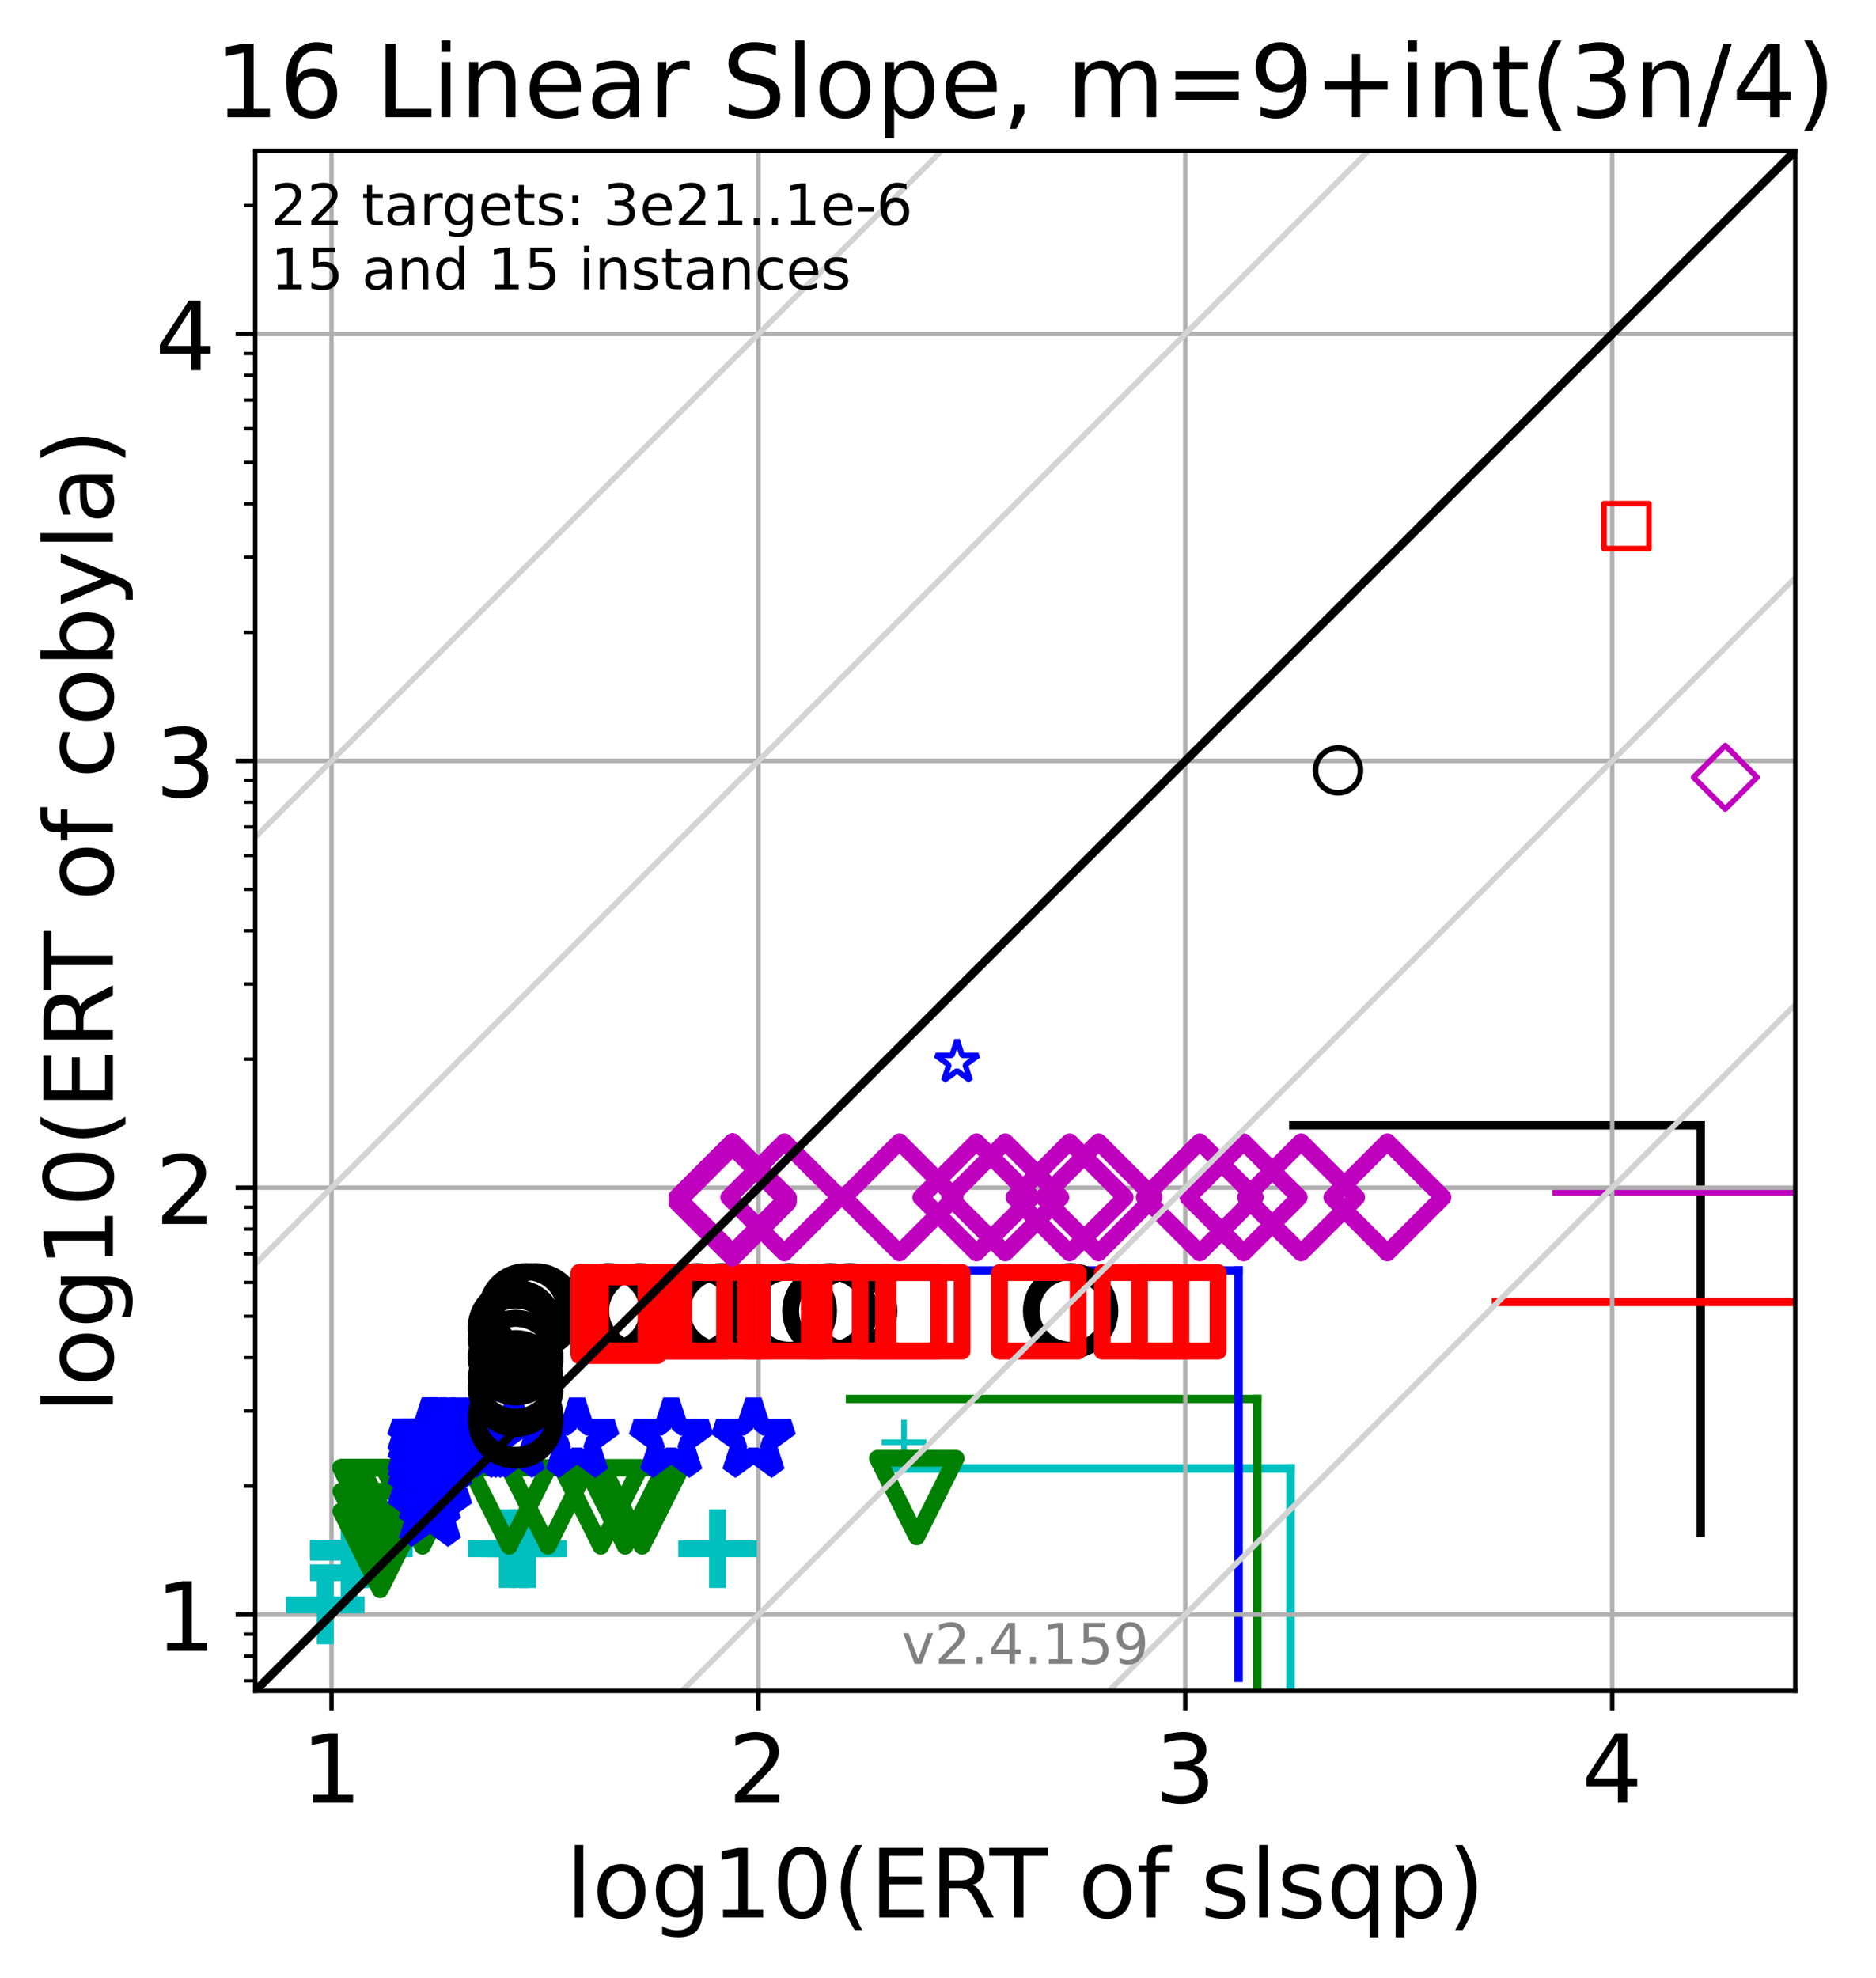 <?xml version="1.0" encoding="utf-8" standalone="no"?>
<!DOCTYPE svg PUBLIC "-//W3C//DTD SVG 1.1//EN"
  "http://www.w3.org/Graphics/SVG/1.1/DTD/svg11.dtd">
<!-- Created with matplotlib (https://matplotlib.org/) -->
<svg height="352.343pt" version="1.1" viewBox="0 0 334.206 352.343" width="334.206pt" xmlns="http://www.w3.org/2000/svg" xmlns:xlink="http://www.w3.org/1999/xlink">
 <defs>
  <style type="text/css">*{stroke-linecap:butt;stroke-linejoin:round;}</style>
 </defs>
 <g id="figure_1">
  <g id="patch_1">
   <path d="M 0 352.343 
L 334.206 352.343 
L 334.206 0 
L 0 0 
z
" style="fill:#ffffff;"/>
  </g>
  <g id="axes_1">
   <g id="patch_2">
    <path d="M 45.469 301.237 
L 319.829 301.237 
L 319.829 26.877 
L 45.469 26.877 
z
" style="fill:#ffffff;"/>
   </g>
   <g id="line2d_1">
    <path clip-path="url(#p088463a3ea)" d="M 229.906 301.237 
L 229.906 261.605 
" style="fill:none;stroke:#00bfbf;stroke-linecap:square;stroke-width:1.5;"/>
   </g>
   <g id="line2d_2">
    <path clip-path="url(#p088463a3ea)" d="M 157.336 261.605 
L 229.906 261.605 
" style="fill:none;stroke:#00bfbf;stroke-linecap:square;stroke-width:1.5;"/>
   </g>
   <g id="line2d_3">
    <path clip-path="url(#p088463a3ea)" d="M 223.997 301.237 
L 223.997 249.23 
" style="fill:none;stroke:#008000;stroke-linecap:square;stroke-width:1.5;"/>
   </g>
   <g id="line2d_4">
    <path clip-path="url(#p088463a3ea)" d="M 151.426 249.23 
L 223.997 249.23 
" style="fill:none;stroke:#008000;stroke-linecap:square;stroke-width:1.5;"/>
   </g>
   <g id="line2d_5">
    <path clip-path="url(#p088463a3ea)" d="M 220.653 298.907 
L 220.653 226.336 
" style="fill:none;stroke:#0000ff;stroke-linecap:square;stroke-width:1.5;"/>
   </g>
   <g id="line2d_6">
    <path clip-path="url(#p088463a3ea)" d="M 148.083 226.336 
L 220.653 226.336 
" style="fill:none;stroke:#0000ff;stroke-linecap:square;stroke-width:1.5;"/>
   </g>
   <g id="line2d_7">
    <path clip-path="url(#p088463a3ea)" d="M 302.966 273.054 
L 302.966 200.483 
" style="fill:none;stroke:#000000;stroke-linecap:square;stroke-width:1.5;"/>
   </g>
   <g id="line2d_8">
    <path clip-path="url(#p088463a3ea)" d="M 230.396 200.483 
L 302.966 200.483 
" style="fill:none;stroke:#000000;stroke-linecap:square;stroke-width:1.5;"/>
   </g>
   <g id="line2d_9">
    <path clip-path="url(#p088463a3ea)" style="fill:none;stroke:#ff0000;stroke-linecap:square;stroke-width:1.5;"/>
   </g>
   <g id="line2d_10">
    <path clip-path="url(#p088463a3ea)" d="M 266.501 231.948 
L 335.206 231.948 
" style="fill:none;stroke:#ff0000;stroke-linecap:square;stroke-width:1.5;"/>
   </g>
   <g id="line2d_11">
    <path clip-path="url(#p088463a3ea)" style="fill:none;stroke:#bf00bf;stroke-linecap:square;stroke-width:1.5;"/>
   </g>
   <g id="line2d_12">
    <path clip-path="url(#p088463a3ea)" d="M 277.312 212.264 
L 335.206 212.264 
" style="fill:none;stroke:#bf00bf;stroke-linecap:square;stroke-width:1.5;"/>
   </g>
   <g id="matplotlib.axis_1">
    <g id="xtick_1">
     <g id="line2d_13">
      <path clip-path="url(#p088463a3ea)" d="M 59.06 301.237 
L 59.06 26.877 
" style="fill:none;stroke:#b0b0b0;stroke-linecap:square;stroke-width:0.8;"/>
     </g>
     <g id="line2d_14">
      <defs>
       <path d="M 0 0 
L 0 3.5 
" id="m8a04e6d7a3" style="stroke:#000000;stroke-width:0.8;"/>
      </defs>
      <g>
       <use style="stroke:#000000;stroke-width:0.8;" x="59.06" xlink:href="#m8a04e6d7a3" y="301.237"/>
      </g>
     </g>
     <g id="text_1">
      <!-- 1 -->
      <g transform="translate(53.652 321.155)scale(0.17 -0.17)">
       <defs>
        <path d="M 12.406 8.297 
L 28.516 8.297 
L 28.516 63.922 
L 10.984 60.406 
L 10.984 69.391 
L 28.422 72.906 
L 38.281 72.906 
L 38.281 8.297 
L 54.391 8.297 
L 54.391 0 
L 12.406 0 
z
" id="DejaVuSans-49"/>
       </defs>
       <use xlink:href="#DejaVuSans-49"/>
      </g>
     </g>
    </g>
    <g id="xtick_2">
     <g id="line2d_15">
      <path clip-path="url(#p088463a3ea)" d="M 135.11 301.237 
L 135.11 26.877 
" style="fill:none;stroke:#b0b0b0;stroke-linecap:square;stroke-width:0.8;"/>
     </g>
     <g id="line2d_16">
      <g>
       <use style="stroke:#000000;stroke-width:0.8;" x="135.11" xlink:href="#m8a04e6d7a3" y="301.237"/>
      </g>
     </g>
     <g id="text_2">
      <!-- 2 -->
      <g transform="translate(129.702 321.155)scale(0.17 -0.17)">
       <defs>
        <path d="M 19.188 8.297 
L 53.609 8.297 
L 53.609 0 
L 7.328 0 
L 7.328 8.297 
Q 12.938 14.109 22.625 23.891 
Q 32.328 33.688 34.812 36.531 
Q 39.547 41.844 41.422 45.531 
Q 43.312 49.219 43.312 52.781 
Q 43.312 58.594 39.234 62.25 
Q 35.156 65.922 28.609 65.922 
Q 23.969 65.922 18.812 64.312 
Q 13.672 62.703 7.812 59.422 
L 7.812 69.391 
Q 13.766 71.781 18.938 73 
Q 24.125 74.219 28.422 74.219 
Q 39.75 74.219 46.484 68.547 
Q 53.219 62.891 53.219 53.422 
Q 53.219 48.922 51.531 44.891 
Q 49.859 40.875 45.406 35.406 
Q 44.188 33.984 37.641 27.219 
Q 31.109 20.453 19.188 8.297 
z
" id="DejaVuSans-50"/>
       </defs>
       <use xlink:href="#DejaVuSans-50"/>
      </g>
     </g>
    </g>
    <g id="xtick_3">
     <g id="line2d_17">
      <path clip-path="url(#p088463a3ea)" d="M 211.16 301.237 
L 211.16 26.877 
" style="fill:none;stroke:#b0b0b0;stroke-linecap:square;stroke-width:0.8;"/>
     </g>
     <g id="line2d_18">
      <g>
       <use style="stroke:#000000;stroke-width:0.8;" x="211.16" xlink:href="#m8a04e6d7a3" y="301.237"/>
      </g>
     </g>
     <g id="text_3">
      <!-- 3 -->
      <g transform="translate(205.752 321.155)scale(0.17 -0.17)">
       <defs>
        <path d="M 40.578 39.312 
Q 47.656 37.797 51.625 33 
Q 55.609 28.219 55.609 21.188 
Q 55.609 10.406 48.188 4.484 
Q 40.766 -1.422 27.094 -1.422 
Q 22.516 -1.422 17.656 -0.516 
Q 12.797 0.391 7.625 2.203 
L 7.625 11.719 
Q 11.719 9.328 16.594 8.109 
Q 21.484 6.891 26.812 6.891 
Q 36.078 6.891 40.938 10.547 
Q 45.797 14.203 45.797 21.188 
Q 45.797 27.641 41.281 31.266 
Q 36.766 34.906 28.719 34.906 
L 20.219 34.906 
L 20.219 43.016 
L 29.109 43.016 
Q 36.375 43.016 40.234 45.922 
Q 44.094 48.828 44.094 54.297 
Q 44.094 59.906 40.109 62.906 
Q 36.141 65.922 28.719 65.922 
Q 24.656 65.922 20.016 65.031 
Q 15.375 64.156 9.812 62.312 
L 9.812 71.094 
Q 15.438 72.656 20.344 73.438 
Q 25.25 74.219 29.594 74.219 
Q 40.828 74.219 47.359 69.109 
Q 53.906 64.016 53.906 55.328 
Q 53.906 49.266 50.438 45.094 
Q 46.969 40.922 40.578 39.312 
z
" id="DejaVuSans-51"/>
       </defs>
       <use xlink:href="#DejaVuSans-51"/>
      </g>
     </g>
    </g>
    <g id="xtick_4">
     <g id="line2d_19">
      <path clip-path="url(#p088463a3ea)" d="M 287.21 301.237 
L 287.21 26.877 
" style="fill:none;stroke:#b0b0b0;stroke-linecap:square;stroke-width:0.8;"/>
     </g>
     <g id="line2d_20">
      <g>
       <use style="stroke:#000000;stroke-width:0.8;" x="287.21" xlink:href="#m8a04e6d7a3" y="301.237"/>
      </g>
     </g>
     <g id="text_4">
      <!-- 4 -->
      <g transform="translate(281.802 321.155)scale(0.17 -0.17)">
       <defs>
        <path d="M 37.797 64.312 
L 12.891 25.391 
L 37.797 25.391 
z
M 35.203 72.906 
L 47.609 72.906 
L 47.609 25.391 
L 58.016 25.391 
L 58.016 17.188 
L 47.609 17.188 
L 47.609 0 
L 37.797 0 
L 37.797 17.188 
L 4.891 17.188 
L 4.891 26.703 
z
" id="DejaVuSans-52"/>
       </defs>
       <use xlink:href="#DejaVuSans-52"/>
      </g>
     </g>
    </g>
    <g id="text_5">
     <!-- log10(ERT of slsqp) -->
     <g transform="translate(100.783 341.607)scale(0.17 -0.17)">
      <defs>
       <path d="M 9.422 75.984 
L 18.406 75.984 
L 18.406 0 
L 9.422 0 
z
" id="DejaVuSans-108"/>
       <path d="M 30.609 48.391 
Q 23.391 48.391 19.188 42.75 
Q 14.984 37.109 14.984 27.297 
Q 14.984 17.484 19.156 11.844 
Q 23.344 6.203 30.609 6.203 
Q 37.797 6.203 41.984 11.859 
Q 46.188 17.531 46.188 27.297 
Q 46.188 37.016 41.984 42.703 
Q 37.797 48.391 30.609 48.391 
z
M 30.609 56 
Q 42.328 56 49.016 48.375 
Q 55.719 40.766 55.719 27.297 
Q 55.719 13.875 49.016 6.219 
Q 42.328 -1.422 30.609 -1.422 
Q 18.844 -1.422 12.172 6.219 
Q 5.516 13.875 5.516 27.297 
Q 5.516 40.766 12.172 48.375 
Q 18.844 56 30.609 56 
z
" id="DejaVuSans-111"/>
       <path d="M 45.406 27.984 
Q 45.406 37.75 41.375 43.109 
Q 37.359 48.484 30.078 48.484 
Q 22.859 48.484 18.828 43.109 
Q 14.797 37.75 14.797 27.984 
Q 14.797 18.266 18.828 12.891 
Q 22.859 7.516 30.078 7.516 
Q 37.359 7.516 41.375 12.891 
Q 45.406 18.266 45.406 27.984 
z
M 54.391 6.781 
Q 54.391 -7.172 48.188 -13.984 
Q 42 -20.797 29.203 -20.797 
Q 24.469 -20.797 20.266 -20.094 
Q 16.062 -19.391 12.109 -17.922 
L 12.109 -9.188 
Q 16.062 -11.328 19.922 -12.344 
Q 23.781 -13.375 27.781 -13.375 
Q 36.625 -13.375 41.016 -8.766 
Q 45.406 -4.156 45.406 5.172 
L 45.406 9.625 
Q 42.625 4.781 38.281 2.391 
Q 33.938 0 27.875 0 
Q 17.828 0 11.672 7.656 
Q 5.516 15.328 5.516 27.984 
Q 5.516 40.672 11.672 48.328 
Q 17.828 56 27.875 56 
Q 33.938 56 38.281 53.609 
Q 42.625 51.219 45.406 46.391 
L 45.406 54.688 
L 54.391 54.688 
z
" id="DejaVuSans-103"/>
       <path d="M 31.781 66.406 
Q 24.172 66.406 20.328 58.906 
Q 16.5 51.422 16.5 36.375 
Q 16.5 21.391 20.328 13.891 
Q 24.172 6.391 31.781 6.391 
Q 39.453 6.391 43.281 13.891 
Q 47.125 21.391 47.125 36.375 
Q 47.125 51.422 43.281 58.906 
Q 39.453 66.406 31.781 66.406 
z
M 31.781 74.219 
Q 44.047 74.219 50.516 64.516 
Q 56.984 54.828 56.984 36.375 
Q 56.984 17.969 50.516 8.266 
Q 44.047 -1.422 31.781 -1.422 
Q 19.531 -1.422 13.062 8.266 
Q 6.594 17.969 6.594 36.375 
Q 6.594 54.828 13.062 64.516 
Q 19.531 74.219 31.781 74.219 
z
" id="DejaVuSans-48"/>
       <path d="M 31 75.875 
Q 24.469 64.656 21.281 53.656 
Q 18.109 42.672 18.109 31.391 
Q 18.109 20.125 21.312 9.062 
Q 24.516 -2 31 -13.188 
L 23.188 -13.188 
Q 15.875 -1.703 12.234 9.375 
Q 8.594 20.453 8.594 31.391 
Q 8.594 42.281 12.203 53.312 
Q 15.828 64.359 23.188 75.875 
z
" id="DejaVuSans-40"/>
       <path d="M 9.812 72.906 
L 55.906 72.906 
L 55.906 64.594 
L 19.672 64.594 
L 19.672 43.016 
L 54.391 43.016 
L 54.391 34.719 
L 19.672 34.719 
L 19.672 8.297 
L 56.781 8.297 
L 56.781 0 
L 9.812 0 
z
" id="DejaVuSans-69"/>
       <path d="M 44.391 34.188 
Q 47.562 33.109 50.562 29.594 
Q 53.562 26.078 56.594 19.922 
L 66.609 0 
L 56 0 
L 46.688 18.703 
Q 43.062 26.031 39.672 28.422 
Q 36.281 30.812 30.422 30.812 
L 19.672 30.812 
L 19.672 0 
L 9.812 0 
L 9.812 72.906 
L 32.078 72.906 
Q 44.578 72.906 50.734 67.672 
Q 56.891 62.453 56.891 51.906 
Q 56.891 45.016 53.688 40.469 
Q 50.484 35.938 44.391 34.188 
z
M 19.672 64.797 
L 19.672 38.922 
L 32.078 38.922 
Q 39.203 38.922 42.844 42.219 
Q 46.484 45.516 46.484 51.906 
Q 46.484 58.297 42.844 61.547 
Q 39.203 64.797 32.078 64.797 
z
" id="DejaVuSans-82"/>
       <path d="M -0.297 72.906 
L 61.375 72.906 
L 61.375 64.594 
L 35.5 64.594 
L 35.5 0 
L 25.594 0 
L 25.594 64.594 
L -0.297 64.594 
z
" id="DejaVuSans-84"/>
       <path id="DejaVuSans-32"/>
       <path d="M 37.109 75.984 
L 37.109 68.5 
L 28.516 68.5 
Q 23.688 68.5 21.797 66.547 
Q 19.922 64.594 19.922 59.516 
L 19.922 54.688 
L 34.719 54.688 
L 34.719 47.703 
L 19.922 47.703 
L 19.922 0 
L 10.891 0 
L 10.891 47.703 
L 2.297 47.703 
L 2.297 54.688 
L 10.891 54.688 
L 10.891 58.5 
Q 10.891 67.625 15.141 71.797 
Q 19.391 75.984 28.609 75.984 
z
" id="DejaVuSans-102"/>
       <path d="M 44.281 53.078 
L 44.281 44.578 
Q 40.484 46.531 36.375 47.5 
Q 32.281 48.484 27.875 48.484 
Q 21.188 48.484 17.844 46.438 
Q 14.5 44.391 14.5 40.281 
Q 14.5 37.156 16.891 35.375 
Q 19.281 33.594 26.516 31.984 
L 29.594 31.297 
Q 39.156 29.25 43.188 25.516 
Q 47.219 21.781 47.219 15.094 
Q 47.219 7.469 41.188 3.016 
Q 35.156 -1.422 24.609 -1.422 
Q 20.219 -1.422 15.453 -0.562 
Q 10.688 0.297 5.422 2 
L 5.422 11.281 
Q 10.406 8.688 15.234 7.391 
Q 20.062 6.109 24.812 6.109 
Q 31.156 6.109 34.562 8.281 
Q 37.984 10.453 37.984 14.406 
Q 37.984 18.062 35.516 20.016 
Q 33.062 21.969 24.703 23.781 
L 21.578 24.516 
Q 13.234 26.266 9.516 29.906 
Q 5.812 33.547 5.812 39.891 
Q 5.812 47.609 11.281 51.797 
Q 16.75 56 26.812 56 
Q 31.781 56 36.172 55.266 
Q 40.578 54.547 44.281 53.078 
z
" id="DejaVuSans-115"/>
       <path d="M 14.797 27.297 
Q 14.797 17.391 18.875 11.75 
Q 22.953 6.109 30.078 6.109 
Q 37.203 6.109 41.297 11.75 
Q 45.406 17.391 45.406 27.297 
Q 45.406 37.203 41.297 42.844 
Q 37.203 48.484 30.078 48.484 
Q 22.953 48.484 18.875 42.844 
Q 14.797 37.203 14.797 27.297 
z
M 45.406 8.203 
Q 42.578 3.328 38.25 0.953 
Q 33.938 -1.422 27.875 -1.422 
Q 17.969 -1.422 11.734 6.484 
Q 5.516 14.406 5.516 27.297 
Q 5.516 40.188 11.734 48.094 
Q 17.969 56 27.875 56 
Q 33.938 56 38.25 53.625 
Q 42.578 51.266 45.406 46.391 
L 45.406 54.688 
L 54.391 54.688 
L 54.391 -20.797 
L 45.406 -20.797 
z
" id="DejaVuSans-113"/>
       <path d="M 18.109 8.203 
L 18.109 -20.797 
L 9.078 -20.797 
L 9.078 54.688 
L 18.109 54.688 
L 18.109 46.391 
Q 20.953 51.266 25.266 53.625 
Q 29.594 56 35.594 56 
Q 45.562 56 51.781 48.094 
Q 58.016 40.188 58.016 27.297 
Q 58.016 14.406 51.781 6.484 
Q 45.562 -1.422 35.594 -1.422 
Q 29.594 -1.422 25.266 0.953 
Q 20.953 3.328 18.109 8.203 
z
M 48.688 27.297 
Q 48.688 37.203 44.609 42.844 
Q 40.531 48.484 33.406 48.484 
Q 26.266 48.484 22.188 42.844 
Q 18.109 37.203 18.109 27.297 
Q 18.109 17.391 22.188 11.75 
Q 26.266 6.109 33.406 6.109 
Q 40.531 6.109 44.609 11.75 
Q 48.688 17.391 48.688 27.297 
z
" id="DejaVuSans-112"/>
       <path d="M 8.016 75.875 
L 15.828 75.875 
Q 23.141 64.359 26.781 53.312 
Q 30.422 42.281 30.422 31.391 
Q 30.422 20.453 26.781 9.375 
Q 23.141 -1.703 15.828 -13.188 
L 8.016 -13.188 
Q 14.5 -2 17.703 9.062 
Q 20.906 20.125 20.906 31.391 
Q 20.906 42.672 17.703 53.656 
Q 14.5 64.656 8.016 75.875 
z
" id="DejaVuSans-41"/>
      </defs>
      <use xlink:href="#DejaVuSans-108"/>
      <use x="27.783" xlink:href="#DejaVuSans-111"/>
      <use x="88.965" xlink:href="#DejaVuSans-103"/>
      <use x="152.441" xlink:href="#DejaVuSans-49"/>
      <use x="216.064" xlink:href="#DejaVuSans-48"/>
      <use x="279.688" xlink:href="#DejaVuSans-40"/>
      <use x="318.701" xlink:href="#DejaVuSans-69"/>
      <use x="381.885" xlink:href="#DejaVuSans-82"/>
      <use x="444.117" xlink:href="#DejaVuSans-84"/>
      <use x="505.201" xlink:href="#DejaVuSans-32"/>
      <use x="536.988" xlink:href="#DejaVuSans-111"/>
      <use x="598.17" xlink:href="#DejaVuSans-102"/>
      <use x="633.375" xlink:href="#DejaVuSans-32"/>
      <use x="665.162" xlink:href="#DejaVuSans-115"/>
      <use x="717.262" xlink:href="#DejaVuSans-108"/>
      <use x="745.045" xlink:href="#DejaVuSans-115"/>
      <use x="797.145" xlink:href="#DejaVuSans-113"/>
      <use x="860.621" xlink:href="#DejaVuSans-112"/>
      <use x="924.098" xlink:href="#DejaVuSans-41"/>
     </g>
    </g>
   </g>
   <g id="matplotlib.axis_2">
    <g id="ytick_1">
     <g id="line2d_21">
      <path clip-path="url(#p088463a3ea)" d="M 45.469 287.647 
L 319.829 287.647 
" style="fill:none;stroke:#b0b0b0;stroke-linecap:square;stroke-width:0.8;"/>
     </g>
     <g id="line2d_22">
      <defs>
       <path d="M 0 0 
L -3.5 0 
" id="maa65baaab8" style="stroke:#000000;stroke-width:0.8;"/>
      </defs>
      <g>
       <use style="stroke:#000000;stroke-width:0.8;" x="45.469" xlink:href="#maa65baaab8" y="287.647"/>
      </g>
     </g>
     <g id="text_6">
      <!-- 1 -->
      <g transform="translate(27.653 294.105)scale(0.17 -0.17)">
       <use xlink:href="#DejaVuSans-49"/>
      </g>
     </g>
    </g>
    <g id="ytick_2">
     <g id="line2d_23">
      <path clip-path="url(#p088463a3ea)" d="M 45.469 211.596 
L 319.829 211.596 
" style="fill:none;stroke:#b0b0b0;stroke-linecap:square;stroke-width:0.8;"/>
     </g>
     <g id="line2d_24">
      <g>
       <use style="stroke:#000000;stroke-width:0.8;" x="45.469" xlink:href="#maa65baaab8" y="211.596"/>
      </g>
     </g>
     <g id="text_7">
      <!-- 2 -->
      <g transform="translate(27.653 218.055)scale(0.17 -0.17)">
       <use xlink:href="#DejaVuSans-50"/>
      </g>
     </g>
    </g>
    <g id="ytick_3">
     <g id="line2d_25">
      <path clip-path="url(#p088463a3ea)" d="M 45.469 135.546 
L 319.829 135.546 
" style="fill:none;stroke:#b0b0b0;stroke-linecap:square;stroke-width:0.8;"/>
     </g>
     <g id="line2d_26">
      <g>
       <use style="stroke:#000000;stroke-width:0.8;" x="45.469" xlink:href="#maa65baaab8" y="135.546"/>
      </g>
     </g>
     <g id="text_8">
      <!-- 3 -->
      <g transform="translate(27.653 142.005)scale(0.17 -0.17)">
       <use xlink:href="#DejaVuSans-51"/>
      </g>
     </g>
    </g>
    <g id="ytick_4">
     <g id="line2d_27">
      <path clip-path="url(#p088463a3ea)" d="M 45.469 59.496 
L 319.829 59.496 
" style="fill:none;stroke:#b0b0b0;stroke-linecap:square;stroke-width:0.8;"/>
     </g>
     <g id="line2d_28">
      <g>
       <use style="stroke:#000000;stroke-width:0.8;" x="45.469" xlink:href="#maa65baaab8" y="59.496"/>
      </g>
     </g>
     <g id="text_9">
      <!-- 4 -->
      <g transform="translate(27.653 65.955)scale(0.17 -0.17)">
       <use xlink:href="#DejaVuSans-52"/>
      </g>
     </g>
    </g>
    <g id="ytick_5">
     <g id="line2d_29">
      <defs>
       <path d="M 0 0 
L -2 0 
" id="m14aced12a8" style="stroke:#000000;stroke-width:0.6;"/>
      </defs>
      <g>
       <use style="stroke:#000000;stroke-width:0.6;" x="45.469" xlink:href="#m14aced12a8" y="299.427"/>
      </g>
     </g>
    </g>
    <g id="ytick_6">
     <g id="line2d_30">
      <g>
       <use style="stroke:#000000;stroke-width:0.6;" x="45.469" xlink:href="#m14aced12a8" y="295.017"/>
      </g>
     </g>
    </g>
    <g id="ytick_7">
     <g id="line2d_31">
      <g>
       <use style="stroke:#000000;stroke-width:0.6;" x="45.469" xlink:href="#m14aced12a8" y="291.126"/>
      </g>
     </g>
    </g>
    <g id="ytick_8">
     <g id="line2d_32">
      <g>
       <use style="stroke:#000000;stroke-width:0.6;" x="45.469" xlink:href="#m14aced12a8" y="264.753"/>
      </g>
     </g>
    </g>
    <g id="ytick_9">
     <g id="line2d_33">
      <g>
       <use style="stroke:#000000;stroke-width:0.6;" x="45.469" xlink:href="#m14aced12a8" y="251.361"/>
      </g>
     </g>
    </g>
    <g id="ytick_10">
     <g id="line2d_34">
      <g>
       <use style="stroke:#000000;stroke-width:0.6;" x="45.469" xlink:href="#m14aced12a8" y="241.86"/>
      </g>
     </g>
    </g>
    <g id="ytick_11">
     <g id="line2d_35">
      <g>
       <use style="stroke:#000000;stroke-width:0.6;" x="45.469" xlink:href="#m14aced12a8" y="234.49"/>
      </g>
     </g>
    </g>
    <g id="ytick_12">
     <g id="line2d_36">
      <g>
       <use style="stroke:#000000;stroke-width:0.6;" x="45.469" xlink:href="#m14aced12a8" y="228.468"/>
      </g>
     </g>
    </g>
    <g id="ytick_13">
     <g id="line2d_37">
      <g>
       <use style="stroke:#000000;stroke-width:0.6;" x="45.469" xlink:href="#m14aced12a8" y="223.377"/>
      </g>
     </g>
    </g>
    <g id="ytick_14">
     <g id="line2d_38">
      <g>
       <use style="stroke:#000000;stroke-width:0.6;" x="45.469" xlink:href="#m14aced12a8" y="218.966"/>
      </g>
     </g>
    </g>
    <g id="ytick_15">
     <g id="line2d_39">
      <g>
       <use style="stroke:#000000;stroke-width:0.6;" x="45.469" xlink:href="#m14aced12a8" y="215.076"/>
      </g>
     </g>
    </g>
    <g id="ytick_16">
     <g id="line2d_40">
      <g>
       <use style="stroke:#000000;stroke-width:0.6;" x="45.469" xlink:href="#m14aced12a8" y="188.703"/>
      </g>
     </g>
    </g>
    <g id="ytick_17">
     <g id="line2d_41">
      <g>
       <use style="stroke:#000000;stroke-width:0.6;" x="45.469" xlink:href="#m14aced12a8" y="175.311"/>
      </g>
     </g>
    </g>
    <g id="ytick_18">
     <g id="line2d_42">
      <g>
       <use style="stroke:#000000;stroke-width:0.6;" x="45.469" xlink:href="#m14aced12a8" y="165.81"/>
      </g>
     </g>
    </g>
    <g id="ytick_19">
     <g id="line2d_43">
      <g>
       <use style="stroke:#000000;stroke-width:0.6;" x="45.469" xlink:href="#m14aced12a8" y="158.44"/>
      </g>
     </g>
    </g>
    <g id="ytick_20">
     <g id="line2d_44">
      <g>
       <use style="stroke:#000000;stroke-width:0.6;" x="45.469" xlink:href="#m14aced12a8" y="152.418"/>
      </g>
     </g>
    </g>
    <g id="ytick_21">
     <g id="line2d_45">
      <g>
       <use style="stroke:#000000;stroke-width:0.6;" x="45.469" xlink:href="#m14aced12a8" y="147.327"/>
      </g>
     </g>
    </g>
    <g id="ytick_22">
     <g id="line2d_46">
      <g>
       <use style="stroke:#000000;stroke-width:0.6;" x="45.469" xlink:href="#m14aced12a8" y="142.916"/>
      </g>
     </g>
    </g>
    <g id="ytick_23">
     <g id="line2d_47">
      <g>
       <use style="stroke:#000000;stroke-width:0.6;" x="45.469" xlink:href="#m14aced12a8" y="139.026"/>
      </g>
     </g>
    </g>
    <g id="ytick_24">
     <g id="line2d_48">
      <g>
       <use style="stroke:#000000;stroke-width:0.6;" x="45.469" xlink:href="#m14aced12a8" y="112.653"/>
      </g>
     </g>
    </g>
    <g id="ytick_25">
     <g id="line2d_49">
      <g>
       <use style="stroke:#000000;stroke-width:0.6;" x="45.469" xlink:href="#m14aced12a8" y="99.261"/>
      </g>
     </g>
    </g>
    <g id="ytick_26">
     <g id="line2d_50">
      <g>
       <use style="stroke:#000000;stroke-width:0.6;" x="45.469" xlink:href="#m14aced12a8" y="89.76"/>
      </g>
     </g>
    </g>
    <g id="ytick_27">
     <g id="line2d_51">
      <g>
       <use style="stroke:#000000;stroke-width:0.6;" x="45.469" xlink:href="#m14aced12a8" y="82.39"/>
      </g>
     </g>
    </g>
    <g id="ytick_28">
     <g id="line2d_52">
      <g>
       <use style="stroke:#000000;stroke-width:0.6;" x="45.469" xlink:href="#m14aced12a8" y="76.368"/>
      </g>
     </g>
    </g>
    <g id="ytick_29">
     <g id="line2d_53">
      <g>
       <use style="stroke:#000000;stroke-width:0.6;" x="45.469" xlink:href="#m14aced12a8" y="71.276"/>
      </g>
     </g>
    </g>
    <g id="ytick_30">
     <g id="line2d_54">
      <g>
       <use style="stroke:#000000;stroke-width:0.6;" x="45.469" xlink:href="#m14aced12a8" y="66.866"/>
      </g>
     </g>
    </g>
    <g id="ytick_31">
     <g id="line2d_55">
      <g>
       <use style="stroke:#000000;stroke-width:0.6;" x="45.469" xlink:href="#m14aced12a8" y="62.976"/>
      </g>
     </g>
    </g>
    <g id="ytick_32">
     <g id="line2d_56">
      <g>
       <use style="stroke:#000000;stroke-width:0.6;" x="45.469" xlink:href="#m14aced12a8" y="36.603"/>
      </g>
     </g>
    </g>
    <g id="text_10">
     <!-- log10(ERT of cobyla) -->
     <g transform="translate(20.117 251.785)rotate(-90)scale(0.17 -0.17)">
      <defs>
       <path d="M 48.781 52.594 
L 48.781 44.188 
Q 44.969 46.297 41.141 47.344 
Q 37.312 48.391 33.406 48.391 
Q 24.656 48.391 19.812 42.844 
Q 14.984 37.312 14.984 27.297 
Q 14.984 17.281 19.812 11.734 
Q 24.656 6.203 33.406 6.203 
Q 37.312 6.203 41.141 7.25 
Q 44.969 8.297 48.781 10.406 
L 48.781 2.094 
Q 45.016 0.344 40.984 -0.531 
Q 36.969 -1.422 32.422 -1.422 
Q 20.062 -1.422 12.781 6.344 
Q 5.516 14.109 5.516 27.297 
Q 5.516 40.672 12.859 48.328 
Q 20.219 56 33.016 56 
Q 37.156 56 41.109 55.141 
Q 45.062 54.297 48.781 52.594 
z
" id="DejaVuSans-99"/>
       <path d="M 48.688 27.297 
Q 48.688 37.203 44.609 42.844 
Q 40.531 48.484 33.406 48.484 
Q 26.266 48.484 22.188 42.844 
Q 18.109 37.203 18.109 27.297 
Q 18.109 17.391 22.188 11.75 
Q 26.266 6.109 33.406 6.109 
Q 40.531 6.109 44.609 11.75 
Q 48.688 17.391 48.688 27.297 
z
M 18.109 46.391 
Q 20.953 51.266 25.266 53.625 
Q 29.594 56 35.594 56 
Q 45.562 56 51.781 48.094 
Q 58.016 40.188 58.016 27.297 
Q 58.016 14.406 51.781 6.484 
Q 45.562 -1.422 35.594 -1.422 
Q 29.594 -1.422 25.266 0.953 
Q 20.953 3.328 18.109 8.203 
L 18.109 0 
L 9.078 0 
L 9.078 75.984 
L 18.109 75.984 
z
" id="DejaVuSans-98"/>
       <path d="M 32.172 -5.078 
Q 28.375 -14.844 24.75 -17.812 
Q 21.141 -20.797 15.094 -20.797 
L 7.906 -20.797 
L 7.906 -13.281 
L 13.188 -13.281 
Q 16.891 -13.281 18.938 -11.516 
Q 21 -9.766 23.484 -3.219 
L 25.094 0.875 
L 2.984 54.688 
L 12.5 54.688 
L 29.594 11.922 
L 46.688 54.688 
L 56.203 54.688 
z
" id="DejaVuSans-121"/>
       <path d="M 34.281 27.484 
Q 23.391 27.484 19.188 25 
Q 14.984 22.516 14.984 16.5 
Q 14.984 11.719 18.141 8.906 
Q 21.297 6.109 26.703 6.109 
Q 34.188 6.109 38.703 11.406 
Q 43.219 16.703 43.219 25.484 
L 43.219 27.484 
z
M 52.203 31.203 
L 52.203 0 
L 43.219 0 
L 43.219 8.297 
Q 40.141 3.328 35.547 0.953 
Q 30.953 -1.422 24.312 -1.422 
Q 15.922 -1.422 10.953 3.297 
Q 6 8.016 6 15.922 
Q 6 25.141 12.172 29.828 
Q 18.359 34.516 30.609 34.516 
L 43.219 34.516 
L 43.219 35.406 
Q 43.219 41.609 39.141 45 
Q 35.062 48.391 27.688 48.391 
Q 23 48.391 18.547 47.266 
Q 14.109 46.141 10.016 43.891 
L 10.016 52.203 
Q 14.938 54.109 19.578 55.047 
Q 24.219 56 28.609 56 
Q 40.484 56 46.344 49.844 
Q 52.203 43.703 52.203 31.203 
z
" id="DejaVuSans-97"/>
      </defs>
      <use xlink:href="#DejaVuSans-108"/>
      <use x="27.783" xlink:href="#DejaVuSans-111"/>
      <use x="88.965" xlink:href="#DejaVuSans-103"/>
      <use x="152.441" xlink:href="#DejaVuSans-49"/>
      <use x="216.064" xlink:href="#DejaVuSans-48"/>
      <use x="279.688" xlink:href="#DejaVuSans-40"/>
      <use x="318.701" xlink:href="#DejaVuSans-69"/>
      <use x="381.885" xlink:href="#DejaVuSans-82"/>
      <use x="444.117" xlink:href="#DejaVuSans-84"/>
      <use x="505.201" xlink:href="#DejaVuSans-32"/>
      <use x="536.988" xlink:href="#DejaVuSans-111"/>
      <use x="598.17" xlink:href="#DejaVuSans-102"/>
      <use x="633.375" xlink:href="#DejaVuSans-32"/>
      <use x="665.162" xlink:href="#DejaVuSans-99"/>
      <use x="720.143" xlink:href="#DejaVuSans-111"/>
      <use x="781.324" xlink:href="#DejaVuSans-98"/>
      <use x="844.801" xlink:href="#DejaVuSans-121"/>
      <use x="903.98" xlink:href="#DejaVuSans-108"/>
      <use x="931.764" xlink:href="#DejaVuSans-97"/>
      <use x="993.043" xlink:href="#DejaVuSans-41"/>
     </g>
    </g>
   </g>
   <g id="line2d_57">
    <defs>
     <path d="M -7 0 
L 7 0 
M 0 7 
L 0 -7 
" id="mba47ae0105" style="stroke:#00bfbf;stroke-width:3;"/>
    </defs>
    <g>
     <use style="fill-opacity:0;stroke:#00bfbf;stroke-width:3;" x="57.94" xlink:href="#mba47ae0105" y="285.93"/>
     <use style="fill-opacity:0;stroke:#00bfbf;stroke-width:3;" x="62.208" xlink:href="#mba47ae0105" y="280.189"/>
     <use style="fill-opacity:0;stroke:#00bfbf;stroke-width:3;" x="62.208" xlink:href="#mba47ae0105" y="276.534"/>
     <use style="fill-opacity:0;stroke:#00bfbf;stroke-width:3;" x="62.208" xlink:href="#mba47ae0105" y="275.91"/>
     <use style="fill-opacity:0;stroke:#00bfbf;stroke-width:3;" x="62.208" xlink:href="#mba47ae0105" y="275.91"/>
     <use style="fill-opacity:0;stroke:#00bfbf;stroke-width:3;" x="62.208" xlink:href="#mba47ae0105" y="275.91"/>
     <use style="fill-opacity:0;stroke:#00bfbf;stroke-width:3;" x="62.208" xlink:href="#mba47ae0105" y="275.91"/>
     <use style="fill-opacity:0;stroke:#00bfbf;stroke-width:3;" x="62.208" xlink:href="#mba47ae0105" y="275.91"/>
     <use style="fill-opacity:0;stroke:#00bfbf;stroke-width:3;" x="62.208" xlink:href="#mba47ae0105" y="275.91"/>
     <use style="fill-opacity:0;stroke:#00bfbf;stroke-width:3;" x="62.208" xlink:href="#mba47ae0105" y="275.91"/>
     <use style="fill-opacity:0;stroke:#00bfbf;stroke-width:3;" x="62.208" xlink:href="#mba47ae0105" y="275.91"/>
     <use style="fill-opacity:0;stroke:#00bfbf;stroke-width:3;" x="62.208" xlink:href="#mba47ae0105" y="275.91"/>
     <use style="fill-opacity:0;stroke:#00bfbf;stroke-width:3;" x="62.803" xlink:href="#mba47ae0105" y="275.91"/>
     <use style="fill-opacity:0;stroke:#00bfbf;stroke-width:3;" x="63.58" xlink:href="#mba47ae0105" y="275.91"/>
     <use style="fill-opacity:0;stroke:#00bfbf;stroke-width:3;" x="63.58" xlink:href="#mba47ae0105" y="275.91"/>
     <use style="fill-opacity:0;stroke:#00bfbf;stroke-width:3;" x="63.962" xlink:href="#mba47ae0105" y="275.91"/>
     <use style="fill-opacity:0;stroke:#00bfbf;stroke-width:3;" x="66.518" xlink:href="#mba47ae0105" y="275.91"/>
     <use style="fill-opacity:0;stroke:#00bfbf;stroke-width:3;" x="90.363" xlink:href="#mba47ae0105" y="275.91"/>
     <use style="fill-opacity:0;stroke:#00bfbf;stroke-width:3;" x="92.671" xlink:href="#mba47ae0105" y="275.91"/>
     <use style="fill-opacity:0;stroke:#00bfbf;stroke-width:3;" x="93.997" xlink:href="#mba47ae0105" y="275.91"/>
     <use style="fill-opacity:0;stroke:#00bfbf;stroke-width:3;" x="127.822" xlink:href="#mba47ae0105" y="275.91"/>
    </g>
   </g>
   <g id="line2d_58">
    <defs>
     <path d="M -4 0 
L 4 0 
M 0 4 
L 0 -4 
" id="m3f2aea7990" style="stroke:#00bfbf;"/>
    </defs>
    <g>
     <use style="fill-opacity:0;stroke:#00bfbf;" x="161.051" xlink:href="#m3f2aea7990" y="256.946"/>
    </g>
   </g>
   <g id="line2d_59">
    <defs>
     <path d="M -0 7 
L 7 -7 
L -7 -7 
z
" id="me6041c6032" style="stroke:#008000;stroke-linejoin:miter;stroke-width:3;"/>
    </defs>
    <g>
     <use style="fill-opacity:0;stroke:#008000;stroke-linejoin:miter;stroke-width:3;" x="163.32" xlink:href="#me6041c6032" y="266.797"/>
     <use style="fill-opacity:0;stroke:#008000;stroke-linejoin:miter;stroke-width:3;" x="67.725" xlink:href="#me6041c6032" y="276.22"/>
     <use style="fill-opacity:0;stroke:#008000;stroke-linejoin:miter;stroke-width:3;" x="67.725" xlink:href="#me6041c6032" y="272.678"/>
     <use style="fill-opacity:0;stroke:#008000;stroke-linejoin:miter;stroke-width:3;" x="67.725" xlink:href="#me6041c6032" y="268.479"/>
     <use style="fill-opacity:0;stroke:#008000;stroke-linejoin:miter;stroke-width:3;" x="67.725" xlink:href="#me6041c6032" y="268.479"/>
     <use style="fill-opacity:0;stroke:#008000;stroke-linejoin:miter;stroke-width:3;" x="67.725" xlink:href="#me6041c6032" y="268.479"/>
     <use style="fill-opacity:0;stroke:#008000;stroke-linejoin:miter;stroke-width:3;" x="67.725" xlink:href="#me6041c6032" y="268.479"/>
     <use style="fill-opacity:0;stroke:#008000;stroke-linejoin:miter;stroke-width:3;" x="67.725" xlink:href="#me6041c6032" y="268.479"/>
     <use style="fill-opacity:0;stroke:#008000;stroke-linejoin:miter;stroke-width:3;" x="67.725" xlink:href="#me6041c6032" y="268.479"/>
     <use style="fill-opacity:0;stroke:#008000;stroke-linejoin:miter;stroke-width:3;" x="67.725" xlink:href="#me6041c6032" y="268.479"/>
     <use style="fill-opacity:0;stroke:#008000;stroke-linejoin:miter;stroke-width:3;" x="67.725" xlink:href="#me6041c6032" y="268.479"/>
     <use style="fill-opacity:0;stroke:#008000;stroke-linejoin:miter;stroke-width:3;" x="67.725" xlink:href="#me6041c6032" y="268.479"/>
     <use style="fill-opacity:0;stroke:#008000;stroke-linejoin:miter;stroke-width:3;" x="67.725" xlink:href="#me6041c6032" y="268.479"/>
     <use style="fill-opacity:0;stroke:#008000;stroke-linejoin:miter;stroke-width:3;" x="67.725" xlink:href="#me6041c6032" y="268.479"/>
     <use style="fill-opacity:0;stroke:#008000;stroke-linejoin:miter;stroke-width:3;" x="69.215" xlink:href="#me6041c6032" y="268.479"/>
     <use style="fill-opacity:0;stroke:#008000;stroke-linejoin:miter;stroke-width:3;" x="71.408" xlink:href="#me6041c6032" y="268.479"/>
     <use style="fill-opacity:0;stroke:#008000;stroke-linejoin:miter;stroke-width:3;" x="75.264" xlink:href="#me6041c6032" y="268.479"/>
     <use style="fill-opacity:0;stroke:#008000;stroke-linejoin:miter;stroke-width:3;" x="90.703" xlink:href="#me6041c6032" y="268.479"/>
     <use style="fill-opacity:0;stroke:#008000;stroke-linejoin:miter;stroke-width:3;" x="97.614" xlink:href="#me6041c6032" y="268.479"/>
     <use style="fill-opacity:0;stroke:#008000;stroke-linejoin:miter;stroke-width:3;" x="107.03" xlink:href="#me6041c6032" y="268.479"/>
     <use style="fill-opacity:0;stroke:#008000;stroke-linejoin:miter;stroke-width:3;" x="111.369" xlink:href="#me6041c6032" y="268.479"/>
     <use style="fill-opacity:0;stroke:#008000;stroke-linejoin:miter;stroke-width:3;" x="114.389" xlink:href="#me6041c6032" y="268.479"/>
    </g>
   </g>
   <g id="line2d_60">
    <defs>
     <path d="M 0 -7 
L -1.572 -2.163 
L -6.657 -2.163 
L -2.543 0.826 
L -4.114 5.663 
L -0 2.674 
L 4.114 5.663 
L 2.543 0.826 
L 6.657 -2.163 
L 1.572 -2.163 
z
" id="mdb9834df51" style="stroke:#0000ff;stroke-linejoin:bevel;stroke-width:3;"/>
    </defs>
    <g>
     <use style="fill-opacity:0;stroke:#0000ff;stroke-linejoin:bevel;stroke-width:3;" x="76.585" xlink:href="#mdb9834df51" y="268.726"/>
     <use style="fill-opacity:0;stroke:#0000ff;stroke-linejoin:bevel;stroke-width:3;" x="76.585" xlink:href="#mdb9834df51" y="265.197"/>
     <use style="fill-opacity:0;stroke:#0000ff;stroke-linejoin:bevel;stroke-width:3;" x="76.585" xlink:href="#mdb9834df51" y="263.67"/>
     <use style="fill-opacity:0;stroke:#0000ff;stroke-linejoin:bevel;stroke-width:3;" x="76.585" xlink:href="#mdb9834df51" y="262.622"/>
     <use style="fill-opacity:0;stroke:#0000ff;stroke-linejoin:bevel;stroke-width:3;" x="76.585" xlink:href="#mdb9834df51" y="262.622"/>
     <use style="fill-opacity:0;stroke:#0000ff;stroke-linejoin:bevel;stroke-width:3;" x="76.585" xlink:href="#mdb9834df51" y="260.426"/>
     <use style="fill-opacity:0;stroke:#0000ff;stroke-linejoin:bevel;stroke-width:3;" x="76.585" xlink:href="#mdb9834df51" y="259.1"/>
     <use style="fill-opacity:0;stroke:#0000ff;stroke-linejoin:bevel;stroke-width:3;" x="76.585" xlink:href="#mdb9834df51" y="258.915"/>
     <use style="fill-opacity:0;stroke:#0000ff;stroke-linejoin:bevel;stroke-width:3;" x="76.585" xlink:href="#mdb9834df51" y="256.428"/>
     <use style="fill-opacity:0;stroke:#0000ff;stroke-linejoin:bevel;stroke-width:3;" x="76.585" xlink:href="#mdb9834df51" y="256.428"/>
     <use style="fill-opacity:0;stroke:#0000ff;stroke-linejoin:bevel;stroke-width:3;" x="76.585" xlink:href="#mdb9834df51" y="256.428"/>
     <use style="fill-opacity:0;stroke:#0000ff;stroke-linejoin:bevel;stroke-width:3;" x="78.228" xlink:href="#mdb9834df51" y="256.428"/>
     <use style="fill-opacity:0;stroke:#0000ff;stroke-linejoin:bevel;stroke-width:3;" x="79.792" xlink:href="#mdb9834df51" y="256.428"/>
     <use style="fill-opacity:0;stroke:#0000ff;stroke-linejoin:bevel;stroke-width:3;" x="81.621" xlink:href="#mdb9834df51" y="256.428"/>
     <use style="fill-opacity:0;stroke:#0000ff;stroke-linejoin:bevel;stroke-width:3;" x="84.29" xlink:href="#mdb9834df51" y="256.428"/>
     <use style="fill-opacity:0;stroke:#0000ff;stroke-linejoin:bevel;stroke-width:3;" x="85.892" xlink:href="#mdb9834df51" y="256.428"/>
     <use style="fill-opacity:0;stroke:#0000ff;stroke-linejoin:bevel;stroke-width:3;" x="86.76" xlink:href="#mdb9834df51" y="256.428"/>
     <use style="fill-opacity:0;stroke:#0000ff;stroke-linejoin:bevel;stroke-width:3;" x="91.537" xlink:href="#mdb9834df51" y="256.428"/>
     <use style="fill-opacity:0;stroke:#0000ff;stroke-linejoin:bevel;stroke-width:3;" x="102.803" xlink:href="#mdb9834df51" y="256.428"/>
     <use style="fill-opacity:0;stroke:#0000ff;stroke-linejoin:bevel;stroke-width:3;" x="119.569" xlink:href="#mdb9834df51" y="256.428"/>
     <use style="fill-opacity:0;stroke:#0000ff;stroke-linejoin:bevel;stroke-width:3;" x="134.24" xlink:href="#mdb9834df51" y="256.428"/>
    </g>
   </g>
   <g id="line2d_61">
    <defs>
     <path d="M 0 -4 
L -0.898 -1.236 
L -3.804 -1.236 
L -1.453 0.472 
L -2.351 3.236 
L -0 1.528 
L 2.351 3.236 
L 1.453 0.472 
L 3.804 -1.236 
L 0.898 -1.236 
z
" id="mb7f32c2939" style="stroke:#0000ff;stroke-linejoin:bevel;"/>
    </defs>
    <g>
     <use style="fill-opacity:0;stroke:#0000ff;stroke-linejoin:bevel;" x="170.495" xlink:href="#mb7f32c2939" y="189.247"/>
    </g>
   </g>
   <g id="line2d_62">
    <defs>
     <path d="M 0 7 
C 1.856 7 3.637 6.262 4.95 4.95 
C 6.262 3.637 7 1.856 7 0 
C 7 -1.856 6.262 -3.637 4.95 -4.95 
C 3.637 -6.262 1.856 -7 0 -7 
C -1.856 -7 -3.637 -6.262 -4.95 -4.95 
C -6.262 -3.637 -7 -1.856 -7 0 
C -7 1.856 -6.262 3.637 -4.95 4.95 
C -3.637 6.262 -1.856 7 0 7 
z
" id="mf284cf5a57" style="stroke:#000000;stroke-width:3;"/>
    </defs>
    <g>
     <use style="fill-opacity:0;stroke:#000000;stroke-width:3;" x="91.865" xlink:href="#mf284cf5a57" y="253.172"/>
     <use style="fill-opacity:0;stroke:#000000;stroke-width:3;" x="91.865" xlink:href="#mf284cf5a57" y="252.254"/>
     <use style="fill-opacity:0;stroke:#000000;stroke-width:3;" x="91.865" xlink:href="#mf284cf5a57" y="247.488"/>
     <use style="fill-opacity:0;stroke:#000000;stroke-width:3;" x="91.865" xlink:href="#mf284cf5a57" y="247.098"/>
     <use style="fill-opacity:0;stroke:#000000;stroke-width:3;" x="91.865" xlink:href="#mf284cf5a57" y="245.462"/>
     <use style="fill-opacity:0;stroke:#000000;stroke-width:3;" x="91.865" xlink:href="#mf284cf5a57" y="241.86"/>
     <use style="fill-opacity:0;stroke:#000000;stroke-width:3;" x="91.865" xlink:href="#mf284cf5a57" y="241.86"/>
     <use style="fill-opacity:0;stroke:#000000;stroke-width:3;" x="91.865" xlink:href="#mf284cf5a57" y="238.612"/>
     <use style="fill-opacity:0;stroke:#000000;stroke-width:3;" x="91.865" xlink:href="#mf284cf5a57" y="236.487"/>
     <use style="fill-opacity:0;stroke:#000000;stroke-width:3;" x="91.865" xlink:href="#mf284cf5a57" y="236.487"/>
     <use style="fill-opacity:0;stroke:#000000;stroke-width:3;" x="91.865" xlink:href="#mf284cf5a57" y="236.487"/>
     <use style="fill-opacity:0;stroke:#000000;stroke-width:3;" x="93.689" xlink:href="#mf284cf5a57" y="233.535"/>
     <use style="fill-opacity:0;stroke:#000000;stroke-width:3;" x="95.418" xlink:href="#mf284cf5a57" y="233.535"/>
     <use style="fill-opacity:0;stroke:#000000;stroke-width:3;" x="108.442" xlink:href="#mf284cf5a57" y="233.535"/>
     <use style="fill-opacity:0;stroke:#000000;stroke-width:3;" x="114.016" xlink:href="#mf284cf5a57" y="233.535"/>
     <use style="fill-opacity:0;stroke:#000000;stroke-width:3;" x="124.168" xlink:href="#mf284cf5a57" y="233.535"/>
     <use style="fill-opacity:0;stroke:#000000;stroke-width:3;" x="128.475" xlink:href="#mf284cf5a57" y="233.535"/>
     <use style="fill-opacity:0;stroke:#000000;stroke-width:3;" x="140.614" xlink:href="#mf284cf5a57" y="233.535"/>
     <use style="fill-opacity:0;stroke:#000000;stroke-width:3;" x="147.849" xlink:href="#mf284cf5a57" y="233.535"/>
     <use style="fill-opacity:0;stroke:#000000;stroke-width:3;" x="151.368" xlink:href="#mf284cf5a57" y="233.535"/>
     <use style="fill-opacity:0;stroke:#000000;stroke-width:3;" x="190.727" xlink:href="#mf284cf5a57" y="233.535"/>
    </g>
   </g>
   <g id="line2d_63">
    <defs>
     <path d="M 0 4 
C 1.061 4 2.078 3.579 2.828 2.828 
C 3.579 2.078 4 1.061 4 0 
C 4 -1.061 3.579 -2.078 2.828 -2.828 
C 2.078 -3.579 1.061 -4 0 -4 
C -1.061 -4 -2.078 -3.579 -2.828 -2.828 
C -3.579 -2.078 -4 -1.061 -4 0 
C -4 1.061 -3.579 2.078 -2.828 2.828 
C -2.078 3.579 -1.061 4 0 4 
z
" id="m8899b333b5" style="stroke:#000000;"/>
    </defs>
    <g>
     <use style="fill-opacity:0;stroke:#000000;" x="238.363" xlink:href="#m8899b333b5" y="137.243"/>
    </g>
   </g>
   <g id="line2d_64">
    <defs>
     <path d="M -7 7 
L 7 7 
L 7 -7 
L -7 -7 
z
" id="m6a62c1f997" style="stroke:#ff0000;stroke-linejoin:miter;stroke-width:3;"/>
    </defs>
    <g>
     <use style="fill-opacity:0;stroke:#ff0000;stroke-linejoin:miter;stroke-width:3;" x="110.173" xlink:href="#m6a62c1f997" y="234.49"/>
     <use style="fill-opacity:0;stroke:#ff0000;stroke-linejoin:miter;stroke-width:3;" x="110.173" xlink:href="#m6a62c1f997" y="234.227"/>
     <use style="fill-opacity:0;stroke:#ff0000;stroke-linejoin:miter;stroke-width:3;" x="110.173" xlink:href="#m6a62c1f997" y="234.139"/>
     <use style="fill-opacity:0;stroke:#ff0000;stroke-linejoin:miter;stroke-width:3;" x="110.173" xlink:href="#m6a62c1f997" y="233.966"/>
     <use style="fill-opacity:0;stroke:#ff0000;stroke-linejoin:miter;stroke-width:3;" x="110.173" xlink:href="#m6a62c1f997" y="233.966"/>
     <use style="fill-opacity:0;stroke:#ff0000;stroke-linejoin:miter;stroke-width:3;" x="110.173" xlink:href="#m6a62c1f997" y="233.793"/>
     <use style="fill-opacity:0;stroke:#ff0000;stroke-linejoin:miter;stroke-width:3;" x="110.173" xlink:href="#m6a62c1f997" y="233.793"/>
     <use style="fill-opacity:0;stroke:#ff0000;stroke-linejoin:miter;stroke-width:3;" x="110.173" xlink:href="#m6a62c1f997" y="233.793"/>
     <use style="fill-opacity:0;stroke:#ff0000;stroke-linejoin:miter;stroke-width:3;" x="110.173" xlink:href="#m6a62c1f997" y="233.706"/>
     <use style="fill-opacity:0;stroke:#ff0000;stroke-linejoin:miter;stroke-width:3;" x="110.173" xlink:href="#m6a62c1f997" y="233.706"/>
     <use style="fill-opacity:0;stroke:#ff0000;stroke-linejoin:miter;stroke-width:3;" x="112.128" xlink:href="#m6a62c1f997" y="233.706"/>
     <use style="fill-opacity:0;stroke:#ff0000;stroke-linejoin:miter;stroke-width:3;" x="113.974" xlink:href="#m6a62c1f997" y="233.706"/>
     <use style="fill-opacity:0;stroke:#ff0000;stroke-linejoin:miter;stroke-width:3;" x="122.079" xlink:href="#m6a62c1f997" y="233.706"/>
     <use style="fill-opacity:0;stroke:#ff0000;stroke-linejoin:miter;stroke-width:3;" x="128.796" xlink:href="#m6a62c1f997" y="233.706"/>
     <use style="fill-opacity:0;stroke:#ff0000;stroke-linejoin:miter;stroke-width:3;" x="139.821" xlink:href="#m6a62c1f997" y="233.706"/>
     <use style="fill-opacity:0;stroke:#ff0000;stroke-linejoin:miter;stroke-width:3;" x="151.179" xlink:href="#m6a62c1f997" y="233.706"/>
     <use style="fill-opacity:0;stroke:#ff0000;stroke-linejoin:miter;stroke-width:3;" x="160.248" xlink:href="#m6a62c1f997" y="233.706"/>
     <use style="fill-opacity:0;stroke:#ff0000;stroke-linejoin:miter;stroke-width:3;" x="164.399" xlink:href="#m6a62c1f997" y="233.706"/>
     <use style="fill-opacity:0;stroke:#ff0000;stroke-linejoin:miter;stroke-width:3;" x="185.069" xlink:href="#m6a62c1f997" y="233.706"/>
     <use style="fill-opacity:0;stroke:#ff0000;stroke-linejoin:miter;stroke-width:3;" x="203.366" xlink:href="#m6a62c1f997" y="233.706"/>
     <use style="fill-opacity:0;stroke:#ff0000;stroke-linejoin:miter;stroke-width:3;" x="209.999" xlink:href="#m6a62c1f997" y="233.706"/>
    </g>
   </g>
   <g id="line2d_65">
    <defs>
     <path d="M -4 4 
L 4 4 
L 4 -4 
L -4 -4 
z
" id="m57bba5f02e" style="stroke:#ff0000;stroke-linejoin:miter;"/>
    </defs>
    <g>
     <use style="fill-opacity:0;stroke:#ff0000;stroke-linejoin:miter;" x="289.761" xlink:href="#m57bba5f02e" y="93.727"/>
    </g>
   </g>
   <g id="line2d_66">
    <defs>
     <path d="M -0 9.899 
L 9.899 0 
L 0 -9.899 
L -9.899 -0 
z
" id="m8a74c3e7e1" style="stroke:#bf00bf;stroke-linejoin:miter;stroke-width:3;"/>
    </defs>
    <g>
     <use style="fill-opacity:0;stroke:#bf00bf;stroke-linejoin:miter;stroke-width:3;" x="130.51" xlink:href="#m8a74c3e7e1" y="214.255"/>
     <use style="fill-opacity:0;stroke:#bf00bf;stroke-linejoin:miter;stroke-width:3;" x="130.51" xlink:href="#m8a74c3e7e1" y="213.922"/>
     <use style="fill-opacity:0;stroke:#bf00bf;stroke-linejoin:miter;stroke-width:3;" x="130.51" xlink:href="#m8a74c3e7e1" y="213.828"/>
     <use style="fill-opacity:0;stroke:#bf00bf;stroke-linejoin:miter;stroke-width:3;" x="130.51" xlink:href="#m8a74c3e7e1" y="213.734"/>
     <use style="fill-opacity:0;stroke:#bf00bf;stroke-linejoin:miter;stroke-width:3;" x="130.51" xlink:href="#m8a74c3e7e1" y="213.546"/>
     <use style="fill-opacity:0;stroke:#bf00bf;stroke-linejoin:miter;stroke-width:3;" x="130.51" xlink:href="#m8a74c3e7e1" y="213.453"/>
     <use style="fill-opacity:0;stroke:#bf00bf;stroke-linejoin:miter;stroke-width:3;" x="130.51" xlink:href="#m8a74c3e7e1" y="213.36"/>
     <use style="fill-opacity:0;stroke:#bf00bf;stroke-linejoin:miter;stroke-width:3;" x="130.51" xlink:href="#m8a74c3e7e1" y="213.36"/>
     <use style="fill-opacity:0;stroke:#bf00bf;stroke-linejoin:miter;stroke-width:3;" x="130.51" xlink:href="#m8a74c3e7e1" y="213.314"/>
     <use style="fill-opacity:0;stroke:#bf00bf;stroke-linejoin:miter;stroke-width:3;" x="130.51" xlink:href="#m8a74c3e7e1" y="213.314"/>
     <use style="fill-opacity:0;stroke:#bf00bf;stroke-linejoin:miter;stroke-width:3;" x="130.51" xlink:href="#m8a74c3e7e1" y="213.314"/>
     <use style="fill-opacity:0;stroke:#bf00bf;stroke-linejoin:miter;stroke-width:3;" x="139.726" xlink:href="#m8a74c3e7e1" y="213.314"/>
     <use style="fill-opacity:0;stroke:#bf00bf;stroke-linejoin:miter;stroke-width:3;" x="160.238" xlink:href="#m8a74c3e7e1" y="213.314"/>
     <use style="fill-opacity:0;stroke:#bf00bf;stroke-linejoin:miter;stroke-width:3;" x="173.95" xlink:href="#m8a74c3e7e1" y="213.314"/>
     <use style="fill-opacity:0;stroke:#bf00bf;stroke-linejoin:miter;stroke-width:3;" x="179.092" xlink:href="#m8a74c3e7e1" y="213.314"/>
     <use style="fill-opacity:0;stroke:#bf00bf;stroke-linejoin:miter;stroke-width:3;" x="190.546" xlink:href="#m8a74c3e7e1" y="213.314"/>
     <use style="fill-opacity:0;stroke:#bf00bf;stroke-linejoin:miter;stroke-width:3;" x="195.703" xlink:href="#m8a74c3e7e1" y="213.314"/>
     <use style="fill-opacity:0;stroke:#bf00bf;stroke-linejoin:miter;stroke-width:3;" x="213.734" xlink:href="#m8a74c3e7e1" y="213.314"/>
     <use style="fill-opacity:0;stroke:#bf00bf;stroke-linejoin:miter;stroke-width:3;" x="221.553" xlink:href="#m8a74c3e7e1" y="213.314"/>
     <use style="fill-opacity:0;stroke:#bf00bf;stroke-linejoin:miter;stroke-width:3;" x="231.793" xlink:href="#m8a74c3e7e1" y="213.314"/>
     <use style="fill-opacity:0;stroke:#bf00bf;stroke-linejoin:miter;stroke-width:3;" x="247.16" xlink:href="#m8a74c3e7e1" y="213.314"/>
    </g>
   </g>
   <g id="line2d_67">
    <defs>
     <path d="M -0 5.657 
L 5.657 0 
L 0 -5.657 
L -5.657 -0 
z
" id="m33696dfb76" style="stroke:#bf00bf;stroke-linejoin:miter;"/>
    </defs>
    <g>
     <use style="fill-opacity:0;stroke:#bf00bf;stroke-linejoin:miter;" x="307.358" xlink:href="#m33696dfb76" y="138.478"/>
    </g>
   </g>
   <g id="line2d_68">
    <path clip-path="url(#p088463a3ea)" d="M 45.469 301.237 
L 319.829 26.877 
" style="fill:none;stroke:#000000;stroke-linecap:square;stroke-width:1.5;"/>
   </g>
   <g id="line2d_69">
    <path clip-path="url(#p088463a3ea)" d="M 121.519 301.237 
L 335.206 87.55 
" style="fill:none;stroke:#d3d3d3;stroke-linecap:square;"/>
   </g>
   <g id="line2d_70">
    <path clip-path="url(#p088463a3ea)" d="M 197.569 301.237 
L 335.206 163.6 
" style="fill:none;stroke:#d3d3d3;stroke-linecap:square;"/>
   </g>
   <g id="line2d_71">
    <path clip-path="url(#p088463a3ea)" d="M 45.469 225.187 
L 271.656 -1 
" style="fill:none;stroke:#d3d3d3;stroke-linecap:square;"/>
   </g>
   <g id="line2d_72">
    <path clip-path="url(#p088463a3ea)" d="M 45.469 149.137 
L 195.606 -1 
" style="fill:none;stroke:#d3d3d3;stroke-linecap:square;"/>
   </g>
   <g id="patch_3">
    <path d="M 45.469 301.237 
L 45.469 26.877 
" style="fill:none;stroke:#000000;stroke-linecap:square;stroke-linejoin:miter;stroke-width:0.8;"/>
   </g>
   <g id="patch_4">
    <path d="M 319.829 301.237 
L 319.829 26.877 
" style="fill:none;stroke:#000000;stroke-linecap:square;stroke-linejoin:miter;stroke-width:0.8;"/>
   </g>
   <g id="patch_5">
    <path d="M 45.469 301.237 
L 319.829 301.237 
" style="fill:none;stroke:#000000;stroke-linecap:square;stroke-linejoin:miter;stroke-width:0.8;"/>
   </g>
   <g id="patch_6">
    <path d="M 45.469 26.877 
L 319.829 26.877 
" style="fill:none;stroke:#000000;stroke-linecap:square;stroke-linejoin:miter;stroke-width:0.8;"/>
   </g>
   <g id="text_11">
    <!-- 22 targets: 3e21..1e-6 -->
    <g transform="translate(48.213 40.115)scale(0.102 -0.102)">
     <defs>
      <path d="M 18.312 70.219 
L 18.312 54.688 
L 36.812 54.688 
L 36.812 47.703 
L 18.312 47.703 
L 18.312 18.016 
Q 18.312 11.328 20.141 9.422 
Q 21.969 7.516 27.594 7.516 
L 36.812 7.516 
L 36.812 0 
L 27.594 0 
Q 17.188 0 13.234 3.875 
Q 9.281 7.766 9.281 18.016 
L 9.281 47.703 
L 2.688 47.703 
L 2.688 54.688 
L 9.281 54.688 
L 9.281 70.219 
z
" id="DejaVuSans-116"/>
      <path d="M 41.109 46.297 
Q 39.594 47.172 37.812 47.578 
Q 36.031 48 33.891 48 
Q 26.266 48 22.188 43.047 
Q 18.109 38.094 18.109 28.812 
L 18.109 0 
L 9.078 0 
L 9.078 54.688 
L 18.109 54.688 
L 18.109 46.188 
Q 20.953 51.172 25.484 53.578 
Q 30.031 56 36.531 56 
Q 37.453 56 38.578 55.875 
Q 39.703 55.766 41.062 55.516 
z
" id="DejaVuSans-114"/>
      <path d="M 56.203 29.594 
L 56.203 25.203 
L 14.891 25.203 
Q 15.484 15.922 20.484 11.062 
Q 25.484 6.203 34.422 6.203 
Q 39.594 6.203 44.453 7.469 
Q 49.312 8.734 54.109 11.281 
L 54.109 2.781 
Q 49.266 0.734 44.188 -0.344 
Q 39.109 -1.422 33.891 -1.422 
Q 20.797 -1.422 13.156 6.188 
Q 5.516 13.812 5.516 26.812 
Q 5.516 40.234 12.766 48.109 
Q 20.016 56 32.328 56 
Q 43.359 56 49.781 48.891 
Q 56.203 41.797 56.203 29.594 
z
M 47.219 32.234 
Q 47.125 39.594 43.094 43.984 
Q 39.062 48.391 32.422 48.391 
Q 24.906 48.391 20.391 44.141 
Q 15.875 39.891 15.188 32.172 
z
" id="DejaVuSans-101"/>
      <path d="M 11.719 12.406 
L 22.016 12.406 
L 22.016 0 
L 11.719 0 
z
M 11.719 51.703 
L 22.016 51.703 
L 22.016 39.312 
L 11.719 39.312 
z
" id="DejaVuSans-58"/>
      <path d="M 10.688 12.406 
L 21 12.406 
L 21 0 
L 10.688 0 
z
" id="DejaVuSans-46"/>
      <path d="M 4.891 31.391 
L 31.203 31.391 
L 31.203 23.391 
L 4.891 23.391 
z
" id="DejaVuSans-45"/>
      <path d="M 33.016 40.375 
Q 26.375 40.375 22.484 35.828 
Q 18.609 31.297 18.609 23.391 
Q 18.609 15.531 22.484 10.953 
Q 26.375 6.391 33.016 6.391 
Q 39.656 6.391 43.531 10.953 
Q 47.406 15.531 47.406 23.391 
Q 47.406 31.297 43.531 35.828 
Q 39.656 40.375 33.016 40.375 
z
M 52.594 71.297 
L 52.594 62.312 
Q 48.875 64.062 45.094 64.984 
Q 41.312 65.922 37.594 65.922 
Q 27.828 65.922 22.672 59.328 
Q 17.531 52.734 16.797 39.406 
Q 19.672 43.656 24.016 45.922 
Q 28.375 48.188 33.594 48.188 
Q 44.578 48.188 50.953 41.516 
Q 57.328 34.859 57.328 23.391 
Q 57.328 12.156 50.688 5.359 
Q 44.047 -1.422 33.016 -1.422 
Q 20.359 -1.422 13.672 8.266 
Q 6.984 17.969 6.984 36.375 
Q 6.984 53.656 15.188 63.938 
Q 23.391 74.219 37.203 74.219 
Q 40.922 74.219 44.703 73.484 
Q 48.484 72.75 52.594 71.297 
z
" id="DejaVuSans-54"/>
     </defs>
     <use xlink:href="#DejaVuSans-50"/>
     <use x="63.623" xlink:href="#DejaVuSans-50"/>
     <use x="127.246" xlink:href="#DejaVuSans-32"/>
     <use x="159.033" xlink:href="#DejaVuSans-116"/>
     <use x="198.242" xlink:href="#DejaVuSans-97"/>
     <use x="259.521" xlink:href="#DejaVuSans-114"/>
     <use x="298.885" xlink:href="#DejaVuSans-103"/>
     <use x="362.361" xlink:href="#DejaVuSans-101"/>
     <use x="423.885" xlink:href="#DejaVuSans-116"/>
     <use x="463.094" xlink:href="#DejaVuSans-115"/>
     <use x="515.193" xlink:href="#DejaVuSans-58"/>
     <use x="548.885" xlink:href="#DejaVuSans-32"/>
     <use x="580.672" xlink:href="#DejaVuSans-51"/>
     <use x="644.295" xlink:href="#DejaVuSans-101"/>
     <use x="705.818" xlink:href="#DejaVuSans-50"/>
     <use x="769.441" xlink:href="#DejaVuSans-49"/>
     <use x="833.064" xlink:href="#DejaVuSans-46"/>
     <use x="864.852" xlink:href="#DejaVuSans-46"/>
     <use x="896.639" xlink:href="#DejaVuSans-49"/>
     <use x="960.262" xlink:href="#DejaVuSans-101"/>
     <use x="1021.785" xlink:href="#DejaVuSans-45"/>
     <use x="1057.869" xlink:href="#DejaVuSans-54"/>
    </g>
    <!-- 15 and 15 instances -->
    <g transform="translate(48.213 51.537)scale(0.102 -0.102)">
     <defs>
      <path d="M 10.797 72.906 
L 49.516 72.906 
L 49.516 64.594 
L 19.828 64.594 
L 19.828 46.734 
Q 21.969 47.469 24.109 47.828 
Q 26.266 48.188 28.422 48.188 
Q 40.625 48.188 47.75 41.5 
Q 54.891 34.812 54.891 23.391 
Q 54.891 11.625 47.562 5.094 
Q 40.234 -1.422 26.906 -1.422 
Q 22.312 -1.422 17.547 -0.641 
Q 12.797 0.141 7.719 1.703 
L 7.719 11.625 
Q 12.109 9.234 16.797 8.062 
Q 21.484 6.891 26.703 6.891 
Q 35.156 6.891 40.078 11.328 
Q 45.016 15.766 45.016 23.391 
Q 45.016 31 40.078 35.438 
Q 35.156 39.891 26.703 39.891 
Q 22.75 39.891 18.812 39.016 
Q 14.891 38.141 10.797 36.281 
z
" id="DejaVuSans-53"/>
      <path d="M 54.891 33.016 
L 54.891 0 
L 45.906 0 
L 45.906 32.719 
Q 45.906 40.484 42.875 44.328 
Q 39.844 48.188 33.797 48.188 
Q 26.516 48.188 22.312 43.547 
Q 18.109 38.922 18.109 30.906 
L 18.109 0 
L 9.078 0 
L 9.078 54.688 
L 18.109 54.688 
L 18.109 46.188 
Q 21.344 51.125 25.703 53.562 
Q 30.078 56 35.797 56 
Q 45.219 56 50.047 50.172 
Q 54.891 44.344 54.891 33.016 
z
" id="DejaVuSans-110"/>
      <path d="M 45.406 46.391 
L 45.406 75.984 
L 54.391 75.984 
L 54.391 0 
L 45.406 0 
L 45.406 8.203 
Q 42.578 3.328 38.25 0.953 
Q 33.938 -1.422 27.875 -1.422 
Q 17.969 -1.422 11.734 6.484 
Q 5.516 14.406 5.516 27.297 
Q 5.516 40.188 11.734 48.094 
Q 17.969 56 27.875 56 
Q 33.938 56 38.25 53.625 
Q 42.578 51.266 45.406 46.391 
z
M 14.797 27.297 
Q 14.797 17.391 18.875 11.75 
Q 22.953 6.109 30.078 6.109 
Q 37.203 6.109 41.297 11.75 
Q 45.406 17.391 45.406 27.297 
Q 45.406 37.203 41.297 42.844 
Q 37.203 48.484 30.078 48.484 
Q 22.953 48.484 18.875 42.844 
Q 14.797 37.203 14.797 27.297 
z
" id="DejaVuSans-100"/>
      <path d="M 9.422 54.688 
L 18.406 54.688 
L 18.406 0 
L 9.422 0 
z
M 9.422 75.984 
L 18.406 75.984 
L 18.406 64.594 
L 9.422 64.594 
z
" id="DejaVuSans-105"/>
     </defs>
     <use xlink:href="#DejaVuSans-49"/>
     <use x="63.623" xlink:href="#DejaVuSans-53"/>
     <use x="127.246" xlink:href="#DejaVuSans-32"/>
     <use x="159.033" xlink:href="#DejaVuSans-97"/>
     <use x="220.312" xlink:href="#DejaVuSans-110"/>
     <use x="283.691" xlink:href="#DejaVuSans-100"/>
     <use x="347.168" xlink:href="#DejaVuSans-32"/>
     <use x="378.955" xlink:href="#DejaVuSans-49"/>
     <use x="442.578" xlink:href="#DejaVuSans-53"/>
     <use x="506.201" xlink:href="#DejaVuSans-32"/>
     <use x="537.988" xlink:href="#DejaVuSans-105"/>
     <use x="565.771" xlink:href="#DejaVuSans-110"/>
     <use x="629.15" xlink:href="#DejaVuSans-115"/>
     <use x="681.25" xlink:href="#DejaVuSans-116"/>
     <use x="720.459" xlink:href="#DejaVuSans-97"/>
     <use x="781.738" xlink:href="#DejaVuSans-110"/>
     <use x="845.117" xlink:href="#DejaVuSans-99"/>
     <use x="900.098" xlink:href="#DejaVuSans-101"/>
     <use x="961.621" xlink:href="#DejaVuSans-115"/>
    </g>
   </g>
   <g id="text_12">
    <!-- v2.4.159 -->
    <g style="fill:#808080;" transform="translate(160.605 296.414)scale(0.1 -0.1)">
     <defs>
      <path d="M 2.984 54.688 
L 12.5 54.688 
L 29.594 8.797 
L 46.688 54.688 
L 56.203 54.688 
L 35.688 0 
L 23.484 0 
z
" id="DejaVuSans-118"/>
      <path d="M 10.984 1.516 
L 10.984 10.5 
Q 14.703 8.734 18.5 7.812 
Q 22.312 6.891 25.984 6.891 
Q 35.75 6.891 40.891 13.453 
Q 46.047 20.016 46.781 33.406 
Q 43.953 29.203 39.594 26.953 
Q 35.25 24.703 29.984 24.703 
Q 19.047 24.703 12.672 31.312 
Q 6.297 37.938 6.297 49.422 
Q 6.297 60.641 12.938 67.422 
Q 19.578 74.219 30.609 74.219 
Q 43.266 74.219 49.922 64.516 
Q 56.594 54.828 56.594 36.375 
Q 56.594 19.141 48.406 8.859 
Q 40.234 -1.422 26.422 -1.422 
Q 22.703 -1.422 18.891 -0.688 
Q 15.094 0.047 10.984 1.516 
z
M 30.609 32.422 
Q 37.25 32.422 41.125 36.953 
Q 45.016 41.5 45.016 49.422 
Q 45.016 57.281 41.125 61.844 
Q 37.25 66.406 30.609 66.406 
Q 23.969 66.406 20.094 61.844 
Q 16.219 57.281 16.219 49.422 
Q 16.219 41.5 20.094 36.953 
Q 23.969 32.422 30.609 32.422 
z
" id="DejaVuSans-57"/>
     </defs>
     <use xlink:href="#DejaVuSans-118"/>
     <use x="59.18" xlink:href="#DejaVuSans-50"/>
     <use x="122.803" xlink:href="#DejaVuSans-46"/>
     <use x="154.59" xlink:href="#DejaVuSans-52"/>
     <use x="218.213" xlink:href="#DejaVuSans-46"/>
     <use x="250" xlink:href="#DejaVuSans-49"/>
     <use x="313.623" xlink:href="#DejaVuSans-53"/>
     <use x="377.246" xlink:href="#DejaVuSans-57"/>
    </g>
   </g>
   <g id="text_13">
    <!-- 16 Linear Slope, m=9+int(3n/4) -->
    <g transform="translate(38.292 20.877)scale(0.18 -0.18)">
     <defs>
      <path d="M 9.812 72.906 
L 19.672 72.906 
L 19.672 8.297 
L 55.172 8.297 
L 55.172 0 
L 9.812 0 
z
" id="DejaVuSans-76"/>
      <path d="M 53.516 70.516 
L 53.516 60.891 
Q 47.906 63.578 42.922 64.891 
Q 37.938 66.219 33.297 66.219 
Q 25.25 66.219 20.875 63.094 
Q 16.5 59.969 16.5 54.203 
Q 16.5 49.359 19.406 46.891 
Q 22.312 44.438 30.422 42.922 
L 36.375 41.703 
Q 47.406 39.594 52.656 34.297 
Q 57.906 29 57.906 20.125 
Q 57.906 9.516 50.797 4.047 
Q 43.703 -1.422 29.984 -1.422 
Q 24.812 -1.422 18.969 -0.25 
Q 13.141 0.922 6.891 3.219 
L 6.891 13.375 
Q 12.891 10.016 18.656 8.297 
Q 24.422 6.594 29.984 6.594 
Q 38.422 6.594 43.016 9.906 
Q 47.609 13.234 47.609 19.391 
Q 47.609 24.75 44.312 27.781 
Q 41.016 30.812 33.5 32.328 
L 27.484 33.5 
Q 16.453 35.688 11.516 40.375 
Q 6.594 45.062 6.594 53.422 
Q 6.594 63.094 13.406 68.656 
Q 20.219 74.219 32.172 74.219 
Q 37.312 74.219 42.625 73.281 
Q 47.953 72.359 53.516 70.516 
z
" id="DejaVuSans-83"/>
      <path d="M 11.719 12.406 
L 22.016 12.406 
L 22.016 4 
L 14.016 -11.625 
L 7.719 -11.625 
L 11.719 4 
z
" id="DejaVuSans-44"/>
      <path d="M 52 44.188 
Q 55.375 50.25 60.062 53.125 
Q 64.75 56 71.094 56 
Q 79.641 56 84.281 50.016 
Q 88.922 44.047 88.922 33.016 
L 88.922 0 
L 79.891 0 
L 79.891 32.719 
Q 79.891 40.578 77.094 44.375 
Q 74.312 48.188 68.609 48.188 
Q 61.625 48.188 57.562 43.547 
Q 53.516 38.922 53.516 30.906 
L 53.516 0 
L 44.484 0 
L 44.484 32.719 
Q 44.484 40.625 41.703 44.406 
Q 38.922 48.188 33.109 48.188 
Q 26.219 48.188 22.156 43.531 
Q 18.109 38.875 18.109 30.906 
L 18.109 0 
L 9.078 0 
L 9.078 54.688 
L 18.109 54.688 
L 18.109 46.188 
Q 21.188 51.219 25.484 53.609 
Q 29.781 56 35.688 56 
Q 41.656 56 45.828 52.969 
Q 50 49.953 52 44.188 
z
" id="DejaVuSans-109"/>
      <path d="M 10.594 45.406 
L 73.188 45.406 
L 73.188 37.203 
L 10.594 37.203 
z
M 10.594 25.484 
L 73.188 25.484 
L 73.188 17.188 
L 10.594 17.188 
z
" id="DejaVuSans-61"/>
      <path d="M 46 62.703 
L 46 35.5 
L 73.188 35.5 
L 73.188 27.203 
L 46 27.203 
L 46 0 
L 37.797 0 
L 37.797 27.203 
L 10.594 27.203 
L 10.594 35.5 
L 37.797 35.5 
L 37.797 62.703 
z
" id="DejaVuSans-43"/>
      <path d="M 25.391 72.906 
L 33.688 72.906 
L 8.297 -9.281 
L 0 -9.281 
z
" id="DejaVuSans-47"/>
     </defs>
     <use xlink:href="#DejaVuSans-49"/>
     <use x="63.623" xlink:href="#DejaVuSans-54"/>
     <use x="127.246" xlink:href="#DejaVuSans-32"/>
     <use x="159.033" xlink:href="#DejaVuSans-76"/>
     <use x="214.746" xlink:href="#DejaVuSans-105"/>
     <use x="242.529" xlink:href="#DejaVuSans-110"/>
     <use x="305.908" xlink:href="#DejaVuSans-101"/>
     <use x="367.432" xlink:href="#DejaVuSans-97"/>
     <use x="428.711" xlink:href="#DejaVuSans-114"/>
     <use x="469.824" xlink:href="#DejaVuSans-32"/>
     <use x="501.611" xlink:href="#DejaVuSans-83"/>
     <use x="565.088" xlink:href="#DejaVuSans-108"/>
     <use x="592.871" xlink:href="#DejaVuSans-111"/>
     <use x="654.053" xlink:href="#DejaVuSans-112"/>
     <use x="717.529" xlink:href="#DejaVuSans-101"/>
     <use x="779.053" xlink:href="#DejaVuSans-44"/>
     <use x="810.84" xlink:href="#DejaVuSans-32"/>
     <use x="842.627" xlink:href="#DejaVuSans-109"/>
     <use x="940.039" xlink:href="#DejaVuSans-61"/>
     <use x="1023.828" xlink:href="#DejaVuSans-57"/>
     <use x="1087.451" xlink:href="#DejaVuSans-43"/>
     <use x="1171.24" xlink:href="#DejaVuSans-105"/>
     <use x="1199.023" xlink:href="#DejaVuSans-110"/>
     <use x="1262.402" xlink:href="#DejaVuSans-116"/>
     <use x="1301.611" xlink:href="#DejaVuSans-40"/>
     <use x="1340.625" xlink:href="#DejaVuSans-51"/>
     <use x="1404.248" xlink:href="#DejaVuSans-110"/>
     <use x="1467.627" xlink:href="#DejaVuSans-47"/>
     <use x="1501.318" xlink:href="#DejaVuSans-52"/>
     <use x="1564.941" xlink:href="#DejaVuSans-41"/>
    </g>
   </g>
  </g>
 </g>
 <defs>
  <clipPath id="p088463a3ea">
   <rect height="274.36" width="274.36" x="45.469" y="26.877"/>
  </clipPath>
 </defs>
</svg>
